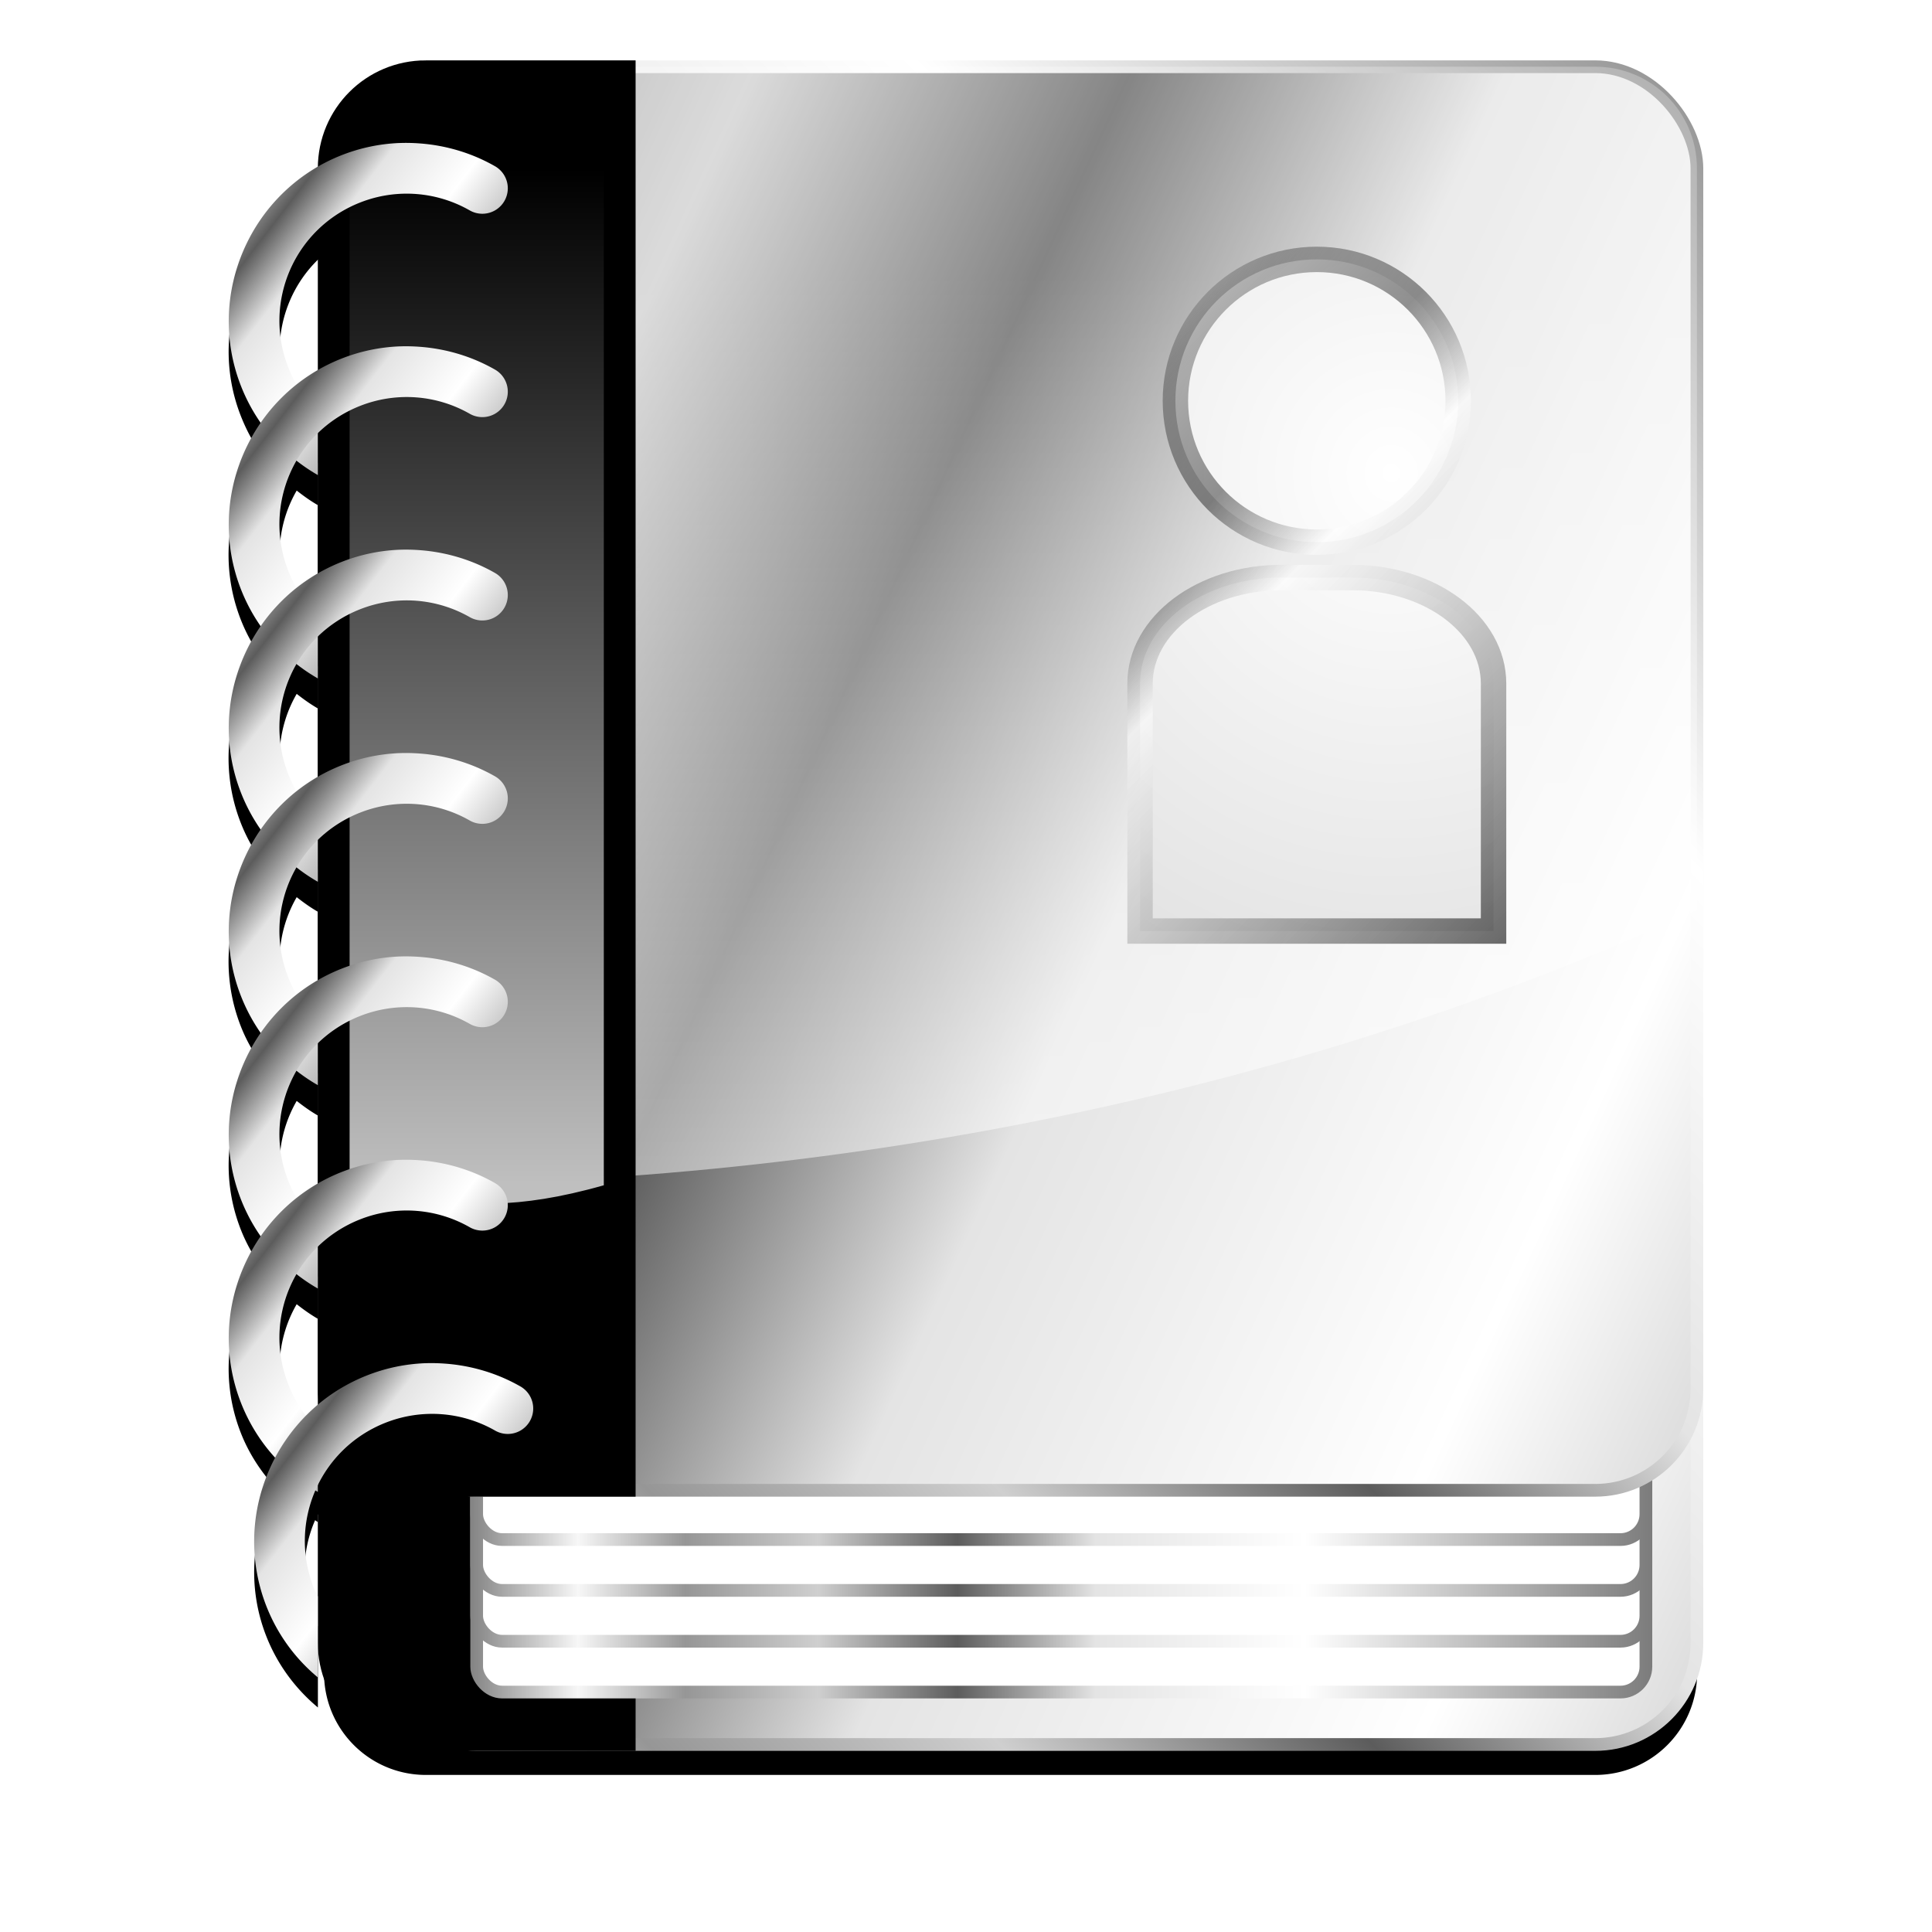 <?xml version="1.0" encoding="UTF-8" standalone="no"?>
<!-- Created with Inkscape (http://www.inkscape.org/) -->

<svg
   xmlns:dc="http://purl.org/dc/elements/1.1/"
   xmlns:cc="http://creativecommons.org/ns#"
   xmlns:rdf="http://www.w3.org/1999/02/22-rdf-syntax-ns#"
   xmlns:svg="http://www.w3.org/2000/svg"
   xmlns="http://www.w3.org/2000/svg"
   xmlns:xlink="http://www.w3.org/1999/xlink"
   xmlns:sodipodi="http://sodipodi.sourceforge.net/DTD/sodipodi-0.dtd"
   xmlns:inkscape="http://www.inkscape.org/namespaces/inkscape"
   width="128"
   height="128"
   id="svg2"
   version="1.1"
   inkscape:version="0.91 r13725"
   sodipodi:docname="x-office-address-book.svg">
  <defs
     id="defs4">
    <linearGradient
       inkscape:collect="always"
       id="linearGradient4165">
      <stop
         style="stop-color:#ffffff;stop-opacity:1;"
         offset="0"
         id="stop4168" />
      <stop
         style="stop-color:#ffffff;stop-opacity:0.5"
         offset="1"
         id="stop4170" />
    </linearGradient>
    <linearGradient
       id="linearGradient4202">
      <stop
         id="stop4204"
         offset="0"
         style="stop-color:#838383;stop-opacity:1;" />
      <stop
         style="stop-color:#f7f7f7;stop-opacity:1;"
         offset="0.091"
         id="stop4219" />
      <stop
         style="stop-color:#969696;stop-opacity:1;"
         offset="0.182"
         id="stop4216" />
      <stop
         style="stop-color:#cfcfcf;stop-opacity:1;"
         offset="0.294"
         id="stop4214" />
      <stop
         style="stop-color:#5c5c5c;stop-opacity:1;"
         offset="0.412"
         id="stop4212" />
      <stop
         style="stop-color:#e4e4e4;stop-opacity:1;"
         offset="0.529"
         id="stop4210" />
      <stop
         style="stop-color:#ffffff;stop-opacity:1;"
         offset="0.706"
         id="stop4206" />
      <stop
         id="stop4208"
         offset="1"
         style="stop-color:#7c7c7c;stop-opacity:1;" />
    </linearGradient>
    <linearGradient
       id="linearGradient4787">
      <stop
         style="stop-color:#ffffff;stop-opacity:1;"
         offset="0"
         id="stop4789" />
      <stop
         style="stop-color:#ffffff;stop-opacity:0;"
         offset="1"
         id="stop4791" />
    </linearGradient>
    <linearGradient
       id="linearGradient4599">
      <stop
         style="stop-color:#000000;stop-opacity:0.747;"
         offset="0"
         id="stop4601" />
      <stop
         id="stop4638"
         offset="0.031"
         style="stop-color:#ffffff;stop-opacity:0.76;" />
      <stop
         id="stop4636"
         offset="0.062"
         style="stop-color:#000000;stop-opacity:0.502;" />
      <stop
         id="stop4634"
         offset="0.125"
         style="stop-color:#ffffff;stop-opacity:0.604;" />
      <stop
         id="stop4628"
         offset="0.25"
         style="stop-color:#000000;stop-opacity:0.298;" />
      <stop
         style="stop-color:#000000;stop-opacity:0.418;"
         offset="0.375"
         id="stop4630" />
      <stop
         id="stop4626"
         offset="0.5"
         style="stop-color:#ffffff;stop-opacity:0.498;" />
      <stop
         style="stop-color:#000000;stop-opacity:0.613;"
         offset="1"
         id="stop4603" />
    </linearGradient>
    <linearGradient
       id="linearGradient4216-4">
      <stop
         style="stop-color:#ffffff;stop-opacity:1;"
         offset="0"
         id="stop4218-8" />
      <stop
         style="stop-color:#c6c6c6;stop-opacity:1;"
         offset="1"
         id="stop4220-1" />
    </linearGradient>
    <linearGradient
       id="linearGradient4258-2">
      <stop
         id="stop4260-6"
         offset="0"
         style="stop-color:#838383;stop-opacity:1;" />
      <stop
         style="stop-color:#f7f7f7;stop-opacity:1;"
         offset="0.091"
         id="stop4262-39" />
      <stop
         style="stop-color:#969696;stop-opacity:1;"
         offset="0.182"
         id="stop4264" />
      <stop
         style="stop-color:#cfcfcf;stop-opacity:1;"
         offset="0.294"
         id="stop4266-9" />
      <stop
         style="stop-color:#5c5c5c;stop-opacity:1;"
         offset="0.412"
         id="stop4268-6" />
      <stop
         style="stop-color:#e4e4e4;stop-opacity:1;"
         offset="0.529"
         id="stop4270" />
      <stop
         style="stop-color:#ffffff;stop-opacity:1;"
         offset="0.706"
         id="stop4272" />
      <stop
         id="stop4274"
         offset="1"
         style="stop-color:#7c7c7c;stop-opacity:1;" />
    </linearGradient>
    <linearGradient
       inkscape:collect="always"
       xlink:href="#linearGradient4258-2"
       id="linearGradient4513"
       gradientUnits="userSpaceOnUse"
       x1="23.5"
       y1="109"
       x2="116.5"
       y2="109" />
    <linearGradient
       inkscape:collect="always"
       xlink:href="#linearGradient4258-2"
       id="linearGradient4515"
       gradientUnits="userSpaceOnUse"
       gradientTransform="translate(0,920.362)"
       x1="23.5"
       y1="109"
       x2="116.5"
       y2="109" />
    <linearGradient
       inkscape:collect="always"
       xlink:href="#linearGradient4258-2"
       id="linearGradient4517"
       gradientUnits="userSpaceOnUse"
       gradientTransform="translate(0,916.362)"
       x1="23.5"
       y1="109"
       x2="116.5"
       y2="109" />
    <linearGradient
       inkscape:collect="always"
       xlink:href="#linearGradient4258-2"
       id="linearGradient4519"
       gradientUnits="userSpaceOnUse"
       gradientTransform="translate(0,912.362)"
       x1="23.5"
       y1="109"
       x2="116.5"
       y2="109" />
    <linearGradient
       inkscape:collect="always"
       xlink:href="#linearGradient4258-2"
       id="linearGradient4548"
       gradientUnits="userSpaceOnUse"
       gradientTransform="matrix(0.842,0,0,0.842,6.741,932.152)"
       x1="8"
       y1="92"
       x2="33.975"
       y2="112.002" />
    <linearGradient
       inkscape:collect="always"
       xlink:href="#linearGradient4258-2"
       id="linearGradient4551"
       gradientUnits="userSpaceOnUse"
       gradientTransform="matrix(0.842,0,0,0.842,5.057,918.678)"
       x1="8"
       y1="92"
       x2="33.975"
       y2="112.002" />
    <linearGradient
       inkscape:collect="always"
       xlink:href="#linearGradient4258-2"
       id="linearGradient4554"
       gradientUnits="userSpaceOnUse"
       gradientTransform="matrix(0.842,0,0,0.842,5.057,905.205)"
       x1="8"
       y1="92"
       x2="33.975"
       y2="112.002" />
    <linearGradient
       inkscape:collect="always"
       xlink:href="#linearGradient4258-2"
       id="linearGradient4557"
       gradientUnits="userSpaceOnUse"
       gradientTransform="matrix(0.842,0,0,0.842,5.057,891.731)"
       x1="8"
       y1="92"
       x2="33.975"
       y2="112.002" />
    <linearGradient
       inkscape:collect="always"
       xlink:href="#linearGradient4258-2"
       id="linearGradient4560"
       gradientUnits="userSpaceOnUse"
       gradientTransform="matrix(0.842,0,0,0.842,5.057,878.257)"
       x1="8"
       y1="92"
       x2="33.975"
       y2="112.002" />
    <linearGradient
       inkscape:collect="always"
       xlink:href="#linearGradient4258-2"
       id="linearGradient4563"
       gradientUnits="userSpaceOnUse"
       gradientTransform="matrix(0.842,0,0,0.842,5.057,864.784)"
       x1="8"
       y1="92"
       x2="33.975"
       y2="112.002" />
    <linearGradient
       inkscape:collect="always"
       xlink:href="#linearGradient4258-2"
       id="linearGradient4566"
       gradientUnits="userSpaceOnUse"
       gradientTransform="matrix(0.842,0,0,0.842,5.057,851.31)"
       x1="8"
       y1="92"
       x2="33.975"
       y2="112.002" />
    <linearGradient
       inkscape:collect="always"
       xlink:href="#linearGradient4787"
       id="linearGradient4569"
       gradientUnits="userSpaceOnUse"
       gradientTransform="matrix(0.842,0,0,0.842,11.373,922.047)"
       x1="24"
       y1="96"
       x2="24"
       y2="16" />
    <radialGradient
       inkscape:collect="always"
       xlink:href="#linearGradient4216-4"
       id="radialGradient4573"
       gradientUnits="userSpaceOnUse"
       gradientTransform="matrix(4.844,2.6745994e-7,-2.854013e-7,5.092,-372.853,728.929)"
       cx="96"
       cy="44.537"
       fx="96"
       fy="44.537"
       r="13.906" />
    <linearGradient
       inkscape:collect="always"
       xlink:href="#linearGradient4599"
       id="linearGradient4575"
       gradientUnits="userSpaceOnUse"
       gradientTransform="matrix(0.842,0,0,0.842,11.373,922.047)"
       x1="64"
       y1="24"
       x2="112"
       y2="72" />
    <linearGradient
       inkscape:collect="always"
       xlink:href="#linearGradient4165"
       id="linearGradient4578"
       gradientUnits="userSpaceOnUse"
       gradientTransform="matrix(0.842,0,0,0.842,11.373,922.047)"
       x1="56"
       y1="96"
       x2="56"
       y2="24" />
    <linearGradient
       inkscape:collect="always"
       xlink:href="#linearGradient4202"
       id="linearGradient4581"
       gradientUnits="userSpaceOnUse"
       gradientTransform="matrix(0.842,0,0,0.842,11.373,922.047)"
       x1="-32"
       y1="16"
       x2="176"
       y2="112" />
    <linearGradient
       inkscape:collect="always"
       xlink:href="#linearGradient4258-2"
       id="linearGradient4583"
       gradientUnits="userSpaceOnUse"
       gradientTransform="matrix(0.842,0,0,0.842,11.373,922.047)"
       x1="0"
       y1="128"
       x2="128"
       y2="4" />
    <linearGradient
       inkscape:collect="always"
       xlink:href="#linearGradient4202"
       id="linearGradient4592"
       gradientUnits="userSpaceOnUse"
       gradientTransform="matrix(0.842,0,0,0.842,11.373,938.889)"
       x1="-32"
       y1="16"
       x2="176"
       y2="112" />
    <linearGradient
       inkscape:collect="always"
       xlink:href="#linearGradient4258-2"
       id="linearGradient4594"
       gradientUnits="userSpaceOnUse"
       gradientTransform="matrix(0.842,0,0,0.842,11.373,938.889)"
       x1="0"
       y1="128"
       x2="128"
       y2="4" />
    <filter
       inkscape:collect="always"
       id="filter4693">
      <feGaussianBlur
         inkscape:collect="always"
         stdDeviation="3.56"
         id="feGaussianBlur4695" />
    </filter>
  </defs>
  <sodipodi:namedview
     id="base"
     pagecolor="#ffffff"
     bordercolor="#666666"
     borderopacity="1.0"
     inkscape:pageopacity="0.0"
     inkscape:pageshadow="2"
     inkscape:zoom="1.4609375"
     inkscape:cx="64.333469"
     inkscape:cy="85.913036"
     inkscape:document-units="px"
     inkscape:current-layer="layer1"
     showgrid="true"
     inkscape:window-width="1920"
     inkscape:window-height="1028"
     inkscape:window-x="-8"
     inkscape:window-y="-8"
     inkscape:window-maximized="1"
     showguides="true"
     inkscape:guide-bbox="true">
    <inkscape:grid
       type="xygrid"
       id="grid2985"
       empspacing="2"
       visible="true"
       enabled="true"
       snapvisiblegridlinesonly="true" />
  </sodipodi:namedview>
  <g
     inkscape:label="Layer 1"
     inkscape:groupmode="layer"
     id="layer1"
     transform="translate(0,-924.362)">
    <path
       style="fill:#000000;fill-opacity:1;stroke:none;filter:url(#filter4693)"
       d="m 26.469,935.831 c -1.313,0.05 -2.592,0.317 -3.844,0.812 -6.036,2.389 -9.045,9.277 -6.656,15.312 0.341,0.862 0.773,1.676 1.281,2.406 -2.169,3.14 -2.783,7.299 -1.281,11.094 0.341,0.862 0.773,1.644 1.281,2.375 -2.169,3.14 -2.783,7.299 -1.281,11.094 0.341,0.862 0.773,1.644 1.281,2.375 -2.169,3.14 -2.783,7.299 -1.281,11.094 0.344,0.87 0.798,1.67 1.312,2.406 -2.178,3.142 -2.817,7.261 -1.312,11.063 0.344,0.87 0.798,1.67 1.312,2.406 -2.178,3.142 -2.817,7.261 -1.312,11.062 0.542,1.37 1.339,2.566 2.281,3.594 -1.574,2.955 -1.915,6.537 -0.594,9.875 0.746,1.886 1.944,3.468 3.406,4.688 l 0,-5.375 c -0.087,-0.182 -0.206,-0.341 -0.281,-0.531 -0.863,-2.181 -0.773,-4.515 0.094,-6.5 0.064,0.039 0.123,0.088 0.188,0.125 l 0,-0.469 c 0.122,-0.248 0.26,-0.483 0.406,-0.719 l 0,11.188 c 0,3.732 3.018,6.75 6.75,6.75 l 13.469,0 64,0 c 3.732,0 6.75,-3.018 6.75,-6.75 l 0,-80.844 c 0,-3.732 -3.018,-6.75 -6.75,-6.75 l -64,0 -13.469,0 c -2.037,0 -3.86,0.923 -5.094,2.344 -0.168,0.058 -0.334,0.091 -0.5,0.156 -1.095,0.433 -2.089,1.021 -2.969,1.719 -0.201,-0.353 -0.377,-0.704 -0.531,-1.094 -1.719,-4.343 0.376,-9.25 4.719,-10.969 2.385,-0.944 5.057,-0.746 7.281,0.531 a 1.686,1.686 0 0 0 1.688,-2.906 c -1.556,-0.893 -3.285,-1.405 -5.031,-1.531 -0.437,-0.032 -0.875,-0.048 -1.312,-0.031 z m -5,18.844 0,9.469 c -0.657,0.344 -1.247,0.739 -1.812,1.188 -0.203,-0.356 -0.376,-0.732 -0.531,-1.125 -0.991,-2.504 -0.718,-5.19 0.531,-7.344 0.45,0.354 0.911,0.684 1.406,0.969 l 0,-2.781 c 0.129,-0.126 0.268,-0.257 0.406,-0.375 z m 0,13.5 0,9.438 c -0.657,0.344 -1.247,0.739 -1.812,1.188 -0.203,-0.356 -0.376,-0.732 -0.531,-1.125 -0.991,-2.504 -0.718,-5.19 0.531,-7.344 0.45,0.354 0.911,0.684 1.406,0.969 l 0,-2.781 c 0.128,-0.124 0.27,-0.228 0.406,-0.344 z m 0,13.469 0,9.438 c -0.657,0.344 -1.247,0.739 -1.812,1.188 -0.201,-0.353 -0.377,-0.735 -0.531,-1.125 -0.991,-2.504 -0.718,-5.19 0.531,-7.344 0.45,0.354 0.911,0.684 1.406,0.969 l 0,-2.781 c 0.128,-0.124 0.27,-0.228 0.406,-0.344 z m 0,13.469 0,9.438 c -0.657,0.344 -1.247,0.739 -1.812,1.188 -0.201,-0.353 -0.377,-0.735 -0.531,-1.125 -0.99,-2.502 -0.715,-5.16 0.531,-7.313 0.449,0.353 0.913,0.685 1.406,0.969 l 0,-2.781 c 0.129,-0.126 0.268,-0.257 0.406,-0.375 z m 0,13.469 0,10.531 c -0.413,0.319 -0.825,0.665 -1.188,1.031 -0.47,-0.614 -0.857,-1.274 -1.156,-2.031 -0.991,-2.504 -0.718,-5.19 0.531,-7.344 0.449,0.353 0.913,0.685 1.406,0.969 l 0,-2.781 c 0.129,-0.126 0.268,-0.257 0.406,-0.375 z"
       id="rect4612"
       inkscape:connector-curvature="0" />
    <rect
       ry="6.737"
       rx="6.737"
       y="945.625"
       x="24.846"
       height="94.315"
       width="87.579"
       id="rect4277"
       style="fill:url(#linearGradient4592);fill-opacity:1;stroke:url(#linearGradient4594);stroke-width:0.842" />
    <path
       sodipodi:nodetypes="ccccssc"
       inkscape:connector-curvature="0"
       id="path4279"
       d="m 28.215,945.625 13.474,0 0,94.315 -13.474,0 c -3.732,0 -6.737,-3.005 -6.737,-6.737 l 0,-80.842 c 0,-3.732 3.005,-6.737 6.737,-6.737 z"
       style="fill:#000000;fill-opacity:1;stroke:#000000;stroke-width:0.842" />
    <g
       id="g4310"
       transform="matrix(0.842,0,0,0.842,11.373,157.113)">
      <rect
         transform="translate(0,924.362)"
         ry="2"
         rx="2"
         y="98"
         x="24"
         height="22"
         width="92"
         id="rect4287"
         style="fill:#ffffff;fill-opacity:1;stroke:url(#linearGradient4513);stroke-width:1;stroke-linecap:round;stroke-linejoin:round;stroke-miterlimit:4;stroke-opacity:1;stroke-dasharray:none;stroke-dashoffset:0" />
      <rect
         style="fill:#ffffff;fill-opacity:1;stroke:url(#linearGradient4515);stroke-width:1;stroke-linecap:round;stroke-linejoin:round;stroke-miterlimit:4;stroke-opacity:1;stroke-dasharray:none;stroke-dashoffset:0"
         id="rect4297"
         width="92"
         height="22"
         x="24"
         y="1018.362"
         rx="2"
         ry="2" />
      <rect
         ry="2"
         rx="2"
         y="1014.362"
         x="24"
         height="22"
         width="92"
         id="rect4301"
         style="fill:#ffffff;fill-opacity:1;stroke:url(#linearGradient4517);stroke-width:1;stroke-linecap:round;stroke-linejoin:round;stroke-miterlimit:4;stroke-opacity:1;stroke-dasharray:none;stroke-dashoffset:0" />
      <rect
         style="fill:#ffffff;fill-opacity:1;stroke:url(#linearGradient4519);stroke-width:1;stroke-linecap:round;stroke-linejoin:round;stroke-miterlimit:4;stroke-opacity:1;stroke-dasharray:none;stroke-dashoffset:0"
         id="rect4306"
         width="92"
         height="22"
         x="24"
         y="1010.362"
         rx="2"
         ry="2" />
    </g>
    <rect
       style="fill:url(#linearGradient4581);fill-opacity:1;stroke:url(#linearGradient4583);stroke-width:0.842"
       id="rect3332"
       width="87.579"
       height="94.315"
       x="24.846"
       y="928.783"
       rx="6.737"
       ry="6.737" />
    <path
       style="opacity:0.5;fill:url(#linearGradient4578);fill-opacity:1;stroke:none"
       d="m 31.583,928.783 c -3.732,0 -6.737,3.005 -6.737,6.737 l 0,67.368 c 32.27,0 62.343,-6.698 87.579,-18.237 l 0,-49.131 c 0,-3.732 -3.005,-6.737 -6.737,-6.737 l -74.105,0 z"
       id="rect4160"
       inkscape:connector-curvature="0" />
    <path
       style="fill:url(#radialGradient4573);fill-opacity:1;stroke:url(#linearGradient4575);stroke-width:1.684;stroke-miterlimit:4;stroke-dasharray:none"
       d="m 87.241,941.547 c -5.174,0 -9.368,4.194 -9.368,9.368 0,5.174 4.194,9.368 9.368,9.368 5.174,0 9.368,-4.194 9.368,-9.368 0,-5.174 -4.194,-9.368 -9.368,-9.368 z m -2.342,21.079 c -5.19,0 -9.368,3.134 -9.368,7.026 l 0,16.395 23.421,0 0,-16.395 c 0,-3.892 -4.178,-7.026 -9.368,-7.026 l -4.684,0 z"
       id="path3004"
       inkscape:connector-curvature="0" />
    <path
       style="fill:#000000;fill-opacity:1;stroke:#000000;stroke-width:0.842"
       d="m 28.215,928.783 13.474,0 0,94.315 -13.474,0 c -3.732,0 -6.737,-3.005 -6.737,-6.737 l 0,-80.842 c 0,-3.732 3.005,-6.737 6.737,-6.737 z"
       id="rect4186"
       inkscape:connector-curvature="0"
       sodipodi:nodetypes="ccccssc" />
    <path
       style="opacity:0.75;fill:url(#linearGradient4569);fill-opacity:1;stroke:none"
       d="m 29.899,930.468 c -3.732,0 -6.737,3.005 -6.737,6.737 l 0,67 c 3.368,-3 5.053,2.053 16.842,-1.316 l 0,-72.421 z"
       id="path4189"
       inkscape:connector-curvature="0"
       sodipodi:nodetypes="sscccs" />
    <path
       style="font-size:medium;font-style:normal;font-variant:normal;font-weight:normal;font-stretch:normal;text-indent:0;text-align:start;text-decoration:none;line-height:normal;letter-spacing:normal;word-spacing:normal;text-transform:none;direction:ltr;block-progression:tb;writing-mode:lr-tb;text-anchor:start;baseline-shift:baseline;color:#000000;fill:url(#linearGradient4566);fill-opacity:1;stroke:none;stroke-width:4;marker:none;visibility:visible;display:inline;overflow:visible;enable-background:accumulate;font-family:Sans;-inkscape-font-specification:Sans"
       d="m 26.478,933.836 c -1.313,0.05 -2.617,0.321 -3.868,0.816 -6.036,2.389 -9.02,9.28 -6.632,15.316 1.017,2.57 2.843,4.584 5.079,5.868 l 0,-4.158 c -0.828,-0.806 -1.493,-1.8 -1.947,-2.947 -1.719,-4.343 0.394,-9.229 4.737,-10.947 2.385,-0.944 5.065,-0.751 7.289,0.526 a 1.686,1.686 0 0 0 1.684,-2.921 c -1.556,-0.893 -3.28,-1.4 -5.026,-1.526 -0.437,-0.032 -0.878,-0.043 -1.316,-0.026 z"
       id="path4359"
       inkscape:connector-curvature="0" />
    <path
       style="font-size:medium;font-style:normal;font-variant:normal;font-weight:normal;font-stretch:normal;text-indent:0;text-align:start;text-decoration:none;line-height:normal;letter-spacing:normal;word-spacing:normal;text-transform:none;direction:ltr;block-progression:tb;writing-mode:lr-tb;text-anchor:start;baseline-shift:baseline;color:#000000;fill:url(#linearGradient4563);fill-opacity:1;stroke:none;stroke-width:4;marker:none;visibility:visible;display:inline;overflow:visible;enable-background:accumulate;font-family:Sans;-inkscape-font-specification:Sans"
       d="m 26.478,947.31 c -1.313,0.05 -2.617,0.321 -3.868,0.816 -6.036,2.389 -9.02,9.28 -6.632,15.316 1.017,2.57 2.843,4.584 5.079,5.868 l 0,-4.158 c -0.828,-0.806 -1.493,-1.8 -1.947,-2.947 -1.719,-4.343 0.394,-9.229 4.737,-10.947 2.385,-0.944 5.065,-0.751 7.289,0.526 a 1.686,1.686 0 0 0 1.684,-2.921 c -1.556,-0.893 -3.28,-1.4 -5.026,-1.526 -0.437,-0.032 -0.878,-0.043 -1.316,-0.026 z"
       id="path4355"
       inkscape:connector-curvature="0" />
    <path
       style="font-size:medium;font-style:normal;font-variant:normal;font-weight:normal;font-stretch:normal;text-indent:0;text-align:start;text-decoration:none;line-height:normal;letter-spacing:normal;word-spacing:normal;text-transform:none;direction:ltr;block-progression:tb;writing-mode:lr-tb;text-anchor:start;baseline-shift:baseline;color:#000000;fill:url(#linearGradient4560);fill-opacity:1;stroke:none;stroke-width:4;marker:none;visibility:visible;display:inline;overflow:visible;enable-background:accumulate;font-family:Sans;-inkscape-font-specification:Sans"
       d="m 26.478,960.783 c -1.313,0.05 -2.617,0.321 -3.868,0.816 -6.036,2.389 -9.02,9.28 -6.632,15.316 1.017,2.57 2.843,4.584 5.079,5.868 l 0,-4.158 c -0.828,-0.806 -1.493,-1.8 -1.947,-2.947 -1.719,-4.343 0.394,-9.229 4.737,-10.947 2.385,-0.944 5.065,-0.751 7.289,0.526 a 1.686,1.686 0 0 0 1.684,-2.921 c -1.556,-0.893 -3.28,-1.4 -5.026,-1.526 -0.437,-0.032 -0.878,-0.043 -1.316,-0.026 z"
       id="path4351"
       inkscape:connector-curvature="0" />
    <path
       style="font-size:medium;font-style:normal;font-variant:normal;font-weight:normal;font-stretch:normal;text-indent:0;text-align:start;text-decoration:none;line-height:normal;letter-spacing:normal;word-spacing:normal;text-transform:none;direction:ltr;block-progression:tb;writing-mode:lr-tb;text-anchor:start;baseline-shift:baseline;color:#000000;fill:url(#linearGradient4557);fill-opacity:1;stroke:none;stroke-width:4;marker:none;visibility:visible;display:inline;overflow:visible;enable-background:accumulate;font-family:Sans;-inkscape-font-specification:Sans"
       d="m 26.478,974.257 c -1.313,0.05 -2.617,0.321 -3.868,0.816 -6.036,2.389 -9.02,9.28 -6.632,15.316 1.017,2.57 2.843,4.584 5.079,5.868 l 0,-4.158 c -0.828,-0.806 -1.493,-1.8 -1.947,-2.947 -1.719,-4.343 0.394,-9.229 4.737,-10.947 2.385,-0.944 5.065,-0.751 7.289,0.526 a 1.686,1.686 0 0 0 1.684,-2.921 c -1.556,-0.893 -3.28,-1.4 -5.026,-1.526 -0.437,-0.032 -0.878,-0.043 -1.316,-0.026 z"
       id="path4347"
       inkscape:connector-curvature="0" />
    <path
       style="font-size:medium;font-style:normal;font-variant:normal;font-weight:normal;font-stretch:normal;text-indent:0;text-align:start;text-decoration:none;line-height:normal;letter-spacing:normal;word-spacing:normal;text-transform:none;direction:ltr;block-progression:tb;writing-mode:lr-tb;text-anchor:start;baseline-shift:baseline;color:#000000;fill:url(#linearGradient4554);fill-opacity:1;stroke:none;stroke-width:4;marker:none;visibility:visible;display:inline;overflow:visible;enable-background:accumulate;font-family:Sans;-inkscape-font-specification:Sans"
       d="m 26.478,987.731 c -1.313,0.05 -2.617,0.321 -3.868,0.816 -6.036,2.389 -9.02,9.28 -6.632,15.316 1.017,2.57 2.843,4.584 5.079,5.868 l 0,-4.158 c -0.828,-0.806 -1.493,-1.8 -1.947,-2.947 -1.719,-4.343 0.394,-9.229 4.737,-10.947 2.385,-0.944 5.065,-0.751 7.289,0.526 a 1.686,1.686 0 0 0 1.684,-2.921 c -1.556,-0.893 -3.28,-1.4 -5.026,-1.526 -0.437,-0.032 -0.878,-0.043 -1.316,-0.026 z"
       id="path4343"
       inkscape:connector-curvature="0" />
    <path
       style="font-size:medium;font-style:normal;font-variant:normal;font-weight:normal;font-stretch:normal;text-indent:0;text-align:start;text-decoration:none;line-height:normal;letter-spacing:normal;word-spacing:normal;text-transform:none;direction:ltr;block-progression:tb;writing-mode:lr-tb;text-anchor:start;baseline-shift:baseline;color:#000000;fill:url(#linearGradient4551);fill-opacity:1;stroke:none;stroke-width:4;marker:none;visibility:visible;display:inline;overflow:visible;enable-background:accumulate;font-family:Sans;-inkscape-font-specification:Sans"
       d="m 26.478,1001.204 c -1.313,0.05 -2.617,0.321 -3.868,0.816 -6.036,2.389 -9.02,9.28 -6.632,15.316 1.017,2.57 2.843,4.584 5.079,5.869 l 0,-4.158 c -0.828,-0.806 -1.493,-1.8 -1.947,-2.947 -1.719,-4.343 0.394,-9.229 4.737,-10.947 2.385,-0.944 5.065,-0.751 7.289,0.526 a 1.686,1.686 0 0 0 1.684,-2.921 c -1.556,-0.893 -3.28,-1.4 -5.026,-1.526 -0.437,-0.031 -0.878,-0.043 -1.316,-0.026 z"
       id="path4339"
       inkscape:connector-curvature="0" />
    <path
       style="font-size:medium;font-style:normal;font-variant:normal;font-weight:normal;font-stretch:normal;text-indent:0;text-align:start;text-decoration:none;line-height:normal;letter-spacing:normal;word-spacing:normal;text-transform:none;direction:ltr;block-progression:tb;writing-mode:lr-tb;text-anchor:start;baseline-shift:baseline;color:#000000;fill:url(#linearGradient4548);fill-opacity:1;stroke:none;stroke-width:4;marker:none;visibility:visible;display:inline;overflow:visible;enable-background:accumulate;font-family:Sans;-inkscape-font-specification:Sans"
       d="m 28.162,1014.678 c -1.313,0.05 -2.617,0.321 -3.868,0.816 -6.036,2.389 -9.02,9.28 -6.632,15.316 0.746,1.886 1.932,3.465 3.395,4.684 l 0,-5.368 c -0.087,-0.182 -0.188,-0.362 -0.263,-0.553 -1.719,-4.343 0.394,-9.229 4.737,-10.947 2.385,-0.944 5.065,-0.751 7.289,0.526 a 1.686,1.686 0 0 0 1.684,-2.921 c -1.556,-0.893 -3.28,-1.4 -5.026,-1.526 -0.437,-0.031 -0.878,-0.043 -1.316,-0.026 z"
       id="path4316"
       inkscape:connector-curvature="0" />
  </g>
</svg>
